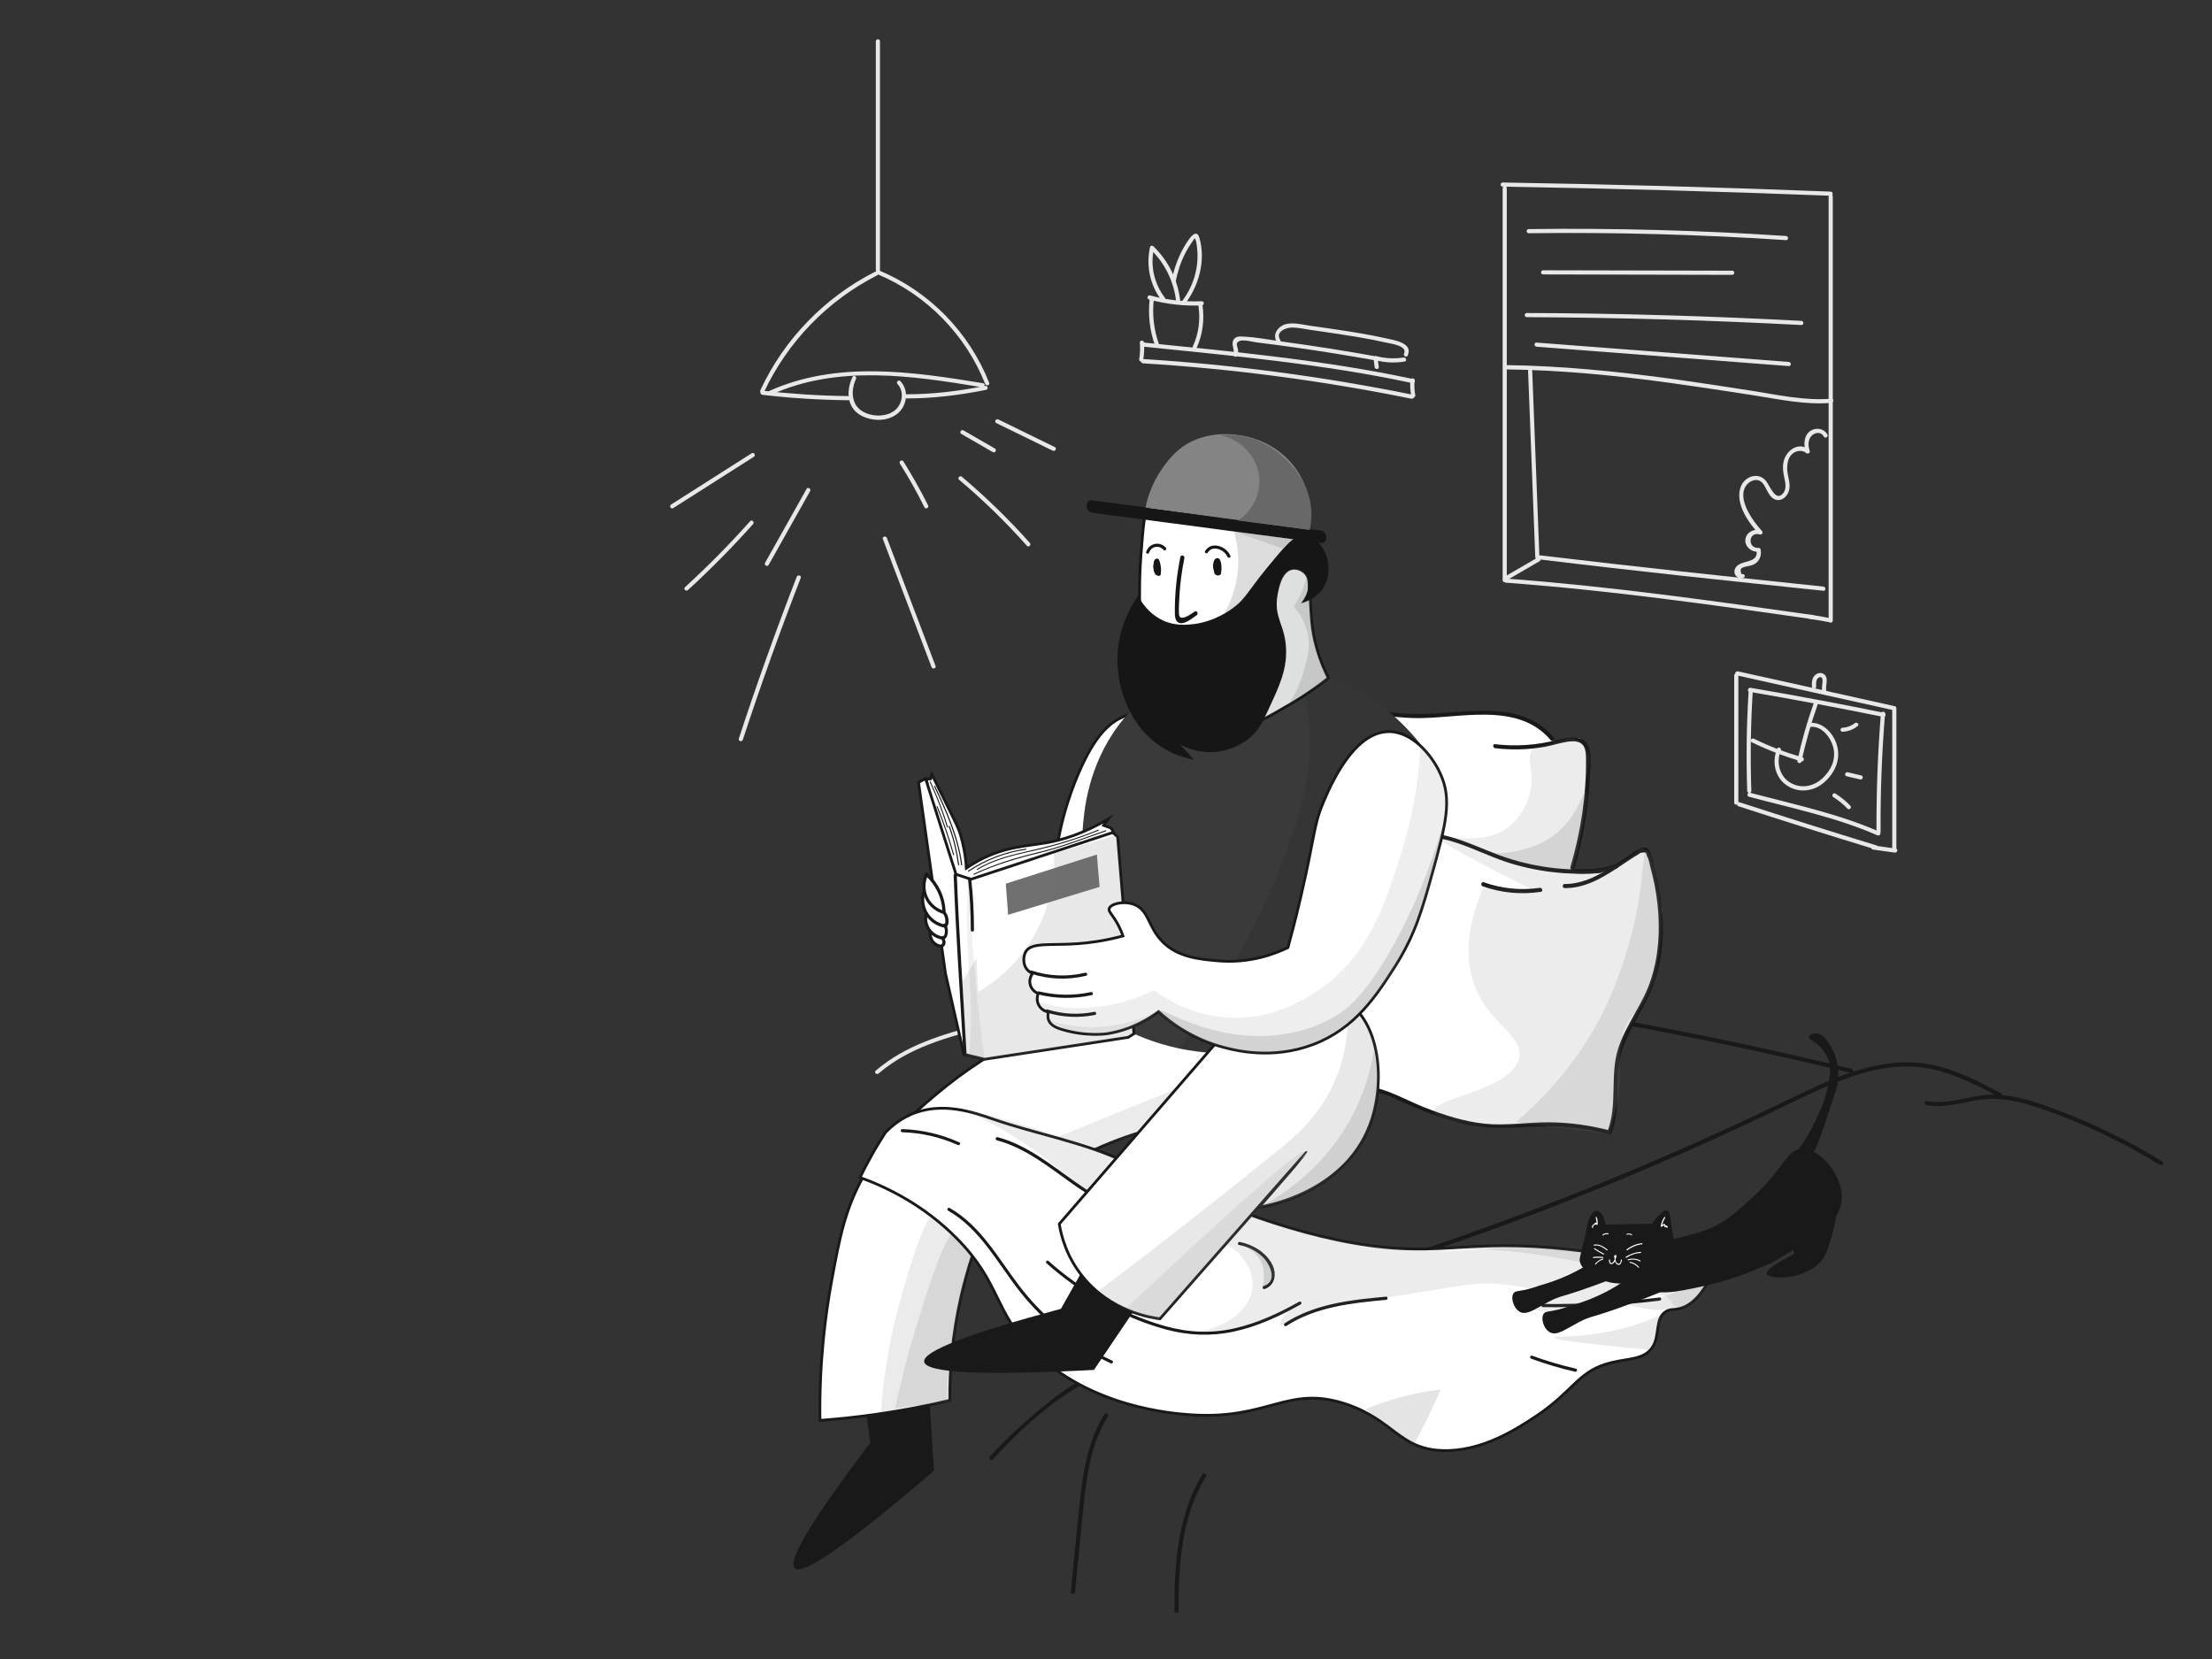 <svg xmlns="http://www.w3.org/2000/svg" viewBox="0 0 1600 1200"><rect x="0" y="0" width="1600" height="1200" fill="#333333" stroke="none"/><style>.st0{fill:#e8e8e8}.st1{fill:#191919}.st2{fill:#fff}.st3,.st4,.st5{opacity:.13;fill:#6c6d6d}.st4,.st5{opacity:.16}.st5{opacity:.18}.st6{fill:#fff;stroke:#191919;stroke-width:2;stroke-miterlimit:10}.st7,.st8{opacity:.14;fill:#6c6d6d}.st8{opacity:.15}.st10,.st14,.st9{opacity:.22;fill:#6c6d6d}.st10,.st14{opacity:.12}.st14{opacity:.19}.st19{fill:#161616}</style><g id="background"><path class="st0" d="M1086.9 136.1V419.7c0 1.9 3 1.9 3 0V199v-62.9c0-1.9-3-1.9-3 0z"/><path class="st0" d="M1086.9 135c79.1 1.3 158.2 3.5 237.3 6.6 1.9.1 1.9-2.9 0-3-79.1-3.1-158.2-5.3-237.3-6.6-1.9 0-1.9 3 0 3zM1089.4 421.5c74.1 5.4 147.7 15.8 221.2 26.3 1.9.3 2.7-2.6.8-2.9-73.8-10.5-147.7-20.9-222-26.4-1.9-.1-1.9 2.9 0 3z"/><path class="st0" d="M1322.7 142.2v306.7c0 1.9 3 1.9 3 0v-239-67.7c0-1.9-3-1.9-3 0z"/><path class="st0" d="M1308.8 447.6c4.9.7 9.8 1.6 14.6 2.5 1.9.4 2.7-2.5.8-2.9-4.9-1-9.7-1.8-14.6-2.5-1.9-.2-2.7 2.6-.8 2.9zM1089.8 267.2c40.2.5 80.2 4.5 120 10 19.5 2.7 39 5.7 58.4 8.7 18.6 2.9 37.5 7.1 56.4 5.5 1.9-.2 1.9-3.2 0-3-19.6 1.6-39.3-2.9-58.5-5.9-19.8-3.1-39.6-6.1-59.4-8.8-38.8-5.2-77.7-9.1-116.9-9.6-2 0-2 3 0 3.1z"/><path class="st0" d="M1105.3 268.3c1.7 44.9 3.5 89.8 5.2 134.7.1 1.9 3.1 1.9 3 0-1.7-44.9-3.5-89.8-5.2-134.7-.1-1.9-3.1-1.9-3 0z"/><path class="st0" d="M1114.1 404.7c68.2 8.3 136.5 15.5 204.8 22.6 1.9.2 1.9-2.8 0-3-68.3-7.2-136.6-14.4-204.8-22.6-1.9-.2-1.9 2.8 0 3z"/><path class="st0" d="M1091.3 418.9c7.5-4.3 14.9-8.6 22.4-13 1.7-1 .2-3.6-1.5-2.6-7.5 4.3-14.9 8.6-22.4 13-1.7 1-.2 3.6 1.5 2.6zM1111.4 250.8c60.8 4.7 121.7 9.3 182.5 14 1.9.1 1.9-2.9 0-3-60.8-4.7-121.7-9.3-182.5-14-1.9-.2-1.9 2.8 0 3zM1104.4 229.4c66.2.3 132.4 2.2 198.6 5.7 1.9.1 1.9-2.9 0-3-66.1-3.5-132.3-5.5-198.6-5.7-2 0-2 3 0 3zM1116.2 198.5l136.8.3c1.9 0 1.9-3 0-3l-136.8-.3c-2 0-2 3 0 3zM1105.8 168.7c62.1-.8 124.1.9 186.1 5 1.9.1 1.9-2.9 0-3-61.9-4.1-124-5.8-186.1-5-2 0-2 3 0 3zM1259.8 415.4c-1.3-2.9-.9-4.5 1.2-5 .8-.3 1.6-.6 2.4-.7 1-.2 2-.4 2.9-.6 1.8-.5 3.5-1.3 4.8-2.7 2.4-2.5 3-5.7 2.4-9-.1-.6-.8-1.2-1.4-1.1-8.3.7-7.6-12.3.9-9.7 1.5.5 2.4-1.5 1.5-2.5-6.6-7.1-19.3-24.4-10.6-33.9 2.3-2.5 6.4-4.1 9.5-2.1 1.9 1.2 3.1 3.5 4.1 5.5 1.4 2.5 2.6 5.3 5 6.9 5.4 3.6 10.9-1.4 11.8-6.8.8-5-1.6-10-1.6-15 0-3.5.7-7.4 3.3-10 2.7-2.7 7.3-3.6 10.5-1 1.1.9 3 .1 2.5-1.5-1-3.3-1.4-6.8.5-9.9 2.2-3.4 7.5-4.7 9.7-.5.9 1.7 3.5.2 2.6-1.5-2.3-4.3-7.9-5.3-12-2.8-5.2 3.2-5.3 10.2-3.7 15.4.8-.5 1.7-1 2.5-1.5-7.9-6.6-17.4.9-18.7 9.6-.4 2.6-.2 5.2.2 7.8.6 4.1 2.8 9.6.1 13.4-5.6 7.9-10.1-5-12.7-8.2-5.7-7.1-16-3.4-18.6 4.7-3.8 11.7 5.8 25.4 13.3 33.4.5-.8 1-1.7 1.5-2.5-4.7-1.5-10.4 1.2-11.2 6.4-.7 5.4 4.4 9.5 9.4 9.1-.5-.4-1-.7-1.4-1.1 2 10.7-13.1 6-15.7 13.9-1.3 4 2.6 7.6 6.4 5.9 1.9-.7.4-3.3-1.4-2.4zM1254.4 488.6v92c0 1.9 3 1.9 3 0v-92c0-1.9-3-1.9-3 0z"/><path class="st0" d="M1256.2 488.5c37.7 8.4 75.3 16.8 113 25.1 1.9.4 2.7-2.5.8-2.9-37.7-8.4-75.3-16.8-113-25.1-1.9-.4-2.7 2.5-.8 2.9zM1257.5 583.2c32.9 10.7 65.9 21.1 99 31.2 1.9.6 2.6-2.3.8-2.9-33.1-10.1-66.1-20.5-99-31.2-1.8-.6-2.6 2.3-.8 2.9z"/><path class="st0" d="M1368.7 512.3v102.5c0 1.9 3 1.9 3 0V512.3c0-2-3-2-3 0z"/><path class="st0" d="M1354.7 614.5c5.3.7 10.6 1.5 15.8 2.2 1.9.3 2.7-2.6.8-2.9-5.3-.7-10.6-1.5-15.8-2.2-1.9-.2-2.7 2.7-.8 2.9zM1264.8 500.4c-1.5 23.9-1.8 47.8-1 71.7.1 1.9 3.1 1.9 3 0-.8-23.9-.5-47.8 1-71.7.1-1.9-2.9-1.9-3 0z"/><path class="st0" d="M1265 576.3c31.1 8.3 63.4 14.9 92.9 27.9 1.8.8 3.3-1.8 1.5-2.6-29.8-13.1-62.3-19.9-93.7-28.2-1.7-.5-2.5 2.4-.7 2.9zM1265.4 500.4c32.3 5.5 64.5 11.6 96.6 18.1 1.9.4 2.7-2.5.8-2.9-32.1-6.6-64.3-12.6-96.6-18.1-1.9-.3-2.7 2.6-.8 2.9z"/><path class="st0" d="M1360.5 516.2c-2.3 28.4-3.3 56.9-3.2 85.4 0 1.9 3 1.9 3 0-.2-28.5.9-57 3.2-85.4.1-1.9-2.9-1.9-3 0zM1267.1 536.9c11.5 5.6 23.5 10.2 35.8 13.8 1.9.5 2.7-2.4.8-2.9-12.1-3.5-23.8-7.9-35.1-13.5-1.7-.8-3.2 1.8-1.5 2.6z"/><path class="st0" d="M1311.9 508.7c-4.8 13.5-8.7 27.3-11.8 41.4-.4 1.9 2.5 2.7 2.9.8 3.1-14 7-27.8 11.8-41.4.6-1.9-2.3-2.6-2.9-.8z"/><path class="st0" d="M1308.7 525.9c9-1.7 16.1 8.1 17.6 15.8 1.6 8.2-2.1 15.7-8.1 21.3-6.4 5.9-15.3 7.7-23.1 3.2-8-4.6-10.5-15.1-7-23.2.8-1.8-1.8-3.3-2.6-1.5-3.8 8.8-2 19.6 5.7 25.7 8.3 6.6 19.9 5.8 27.8-.9 8.3-7 12.9-17.3 9.5-27.9-2.7-8.6-10.9-17.1-20.6-15.3-1.9.3-1.1 3.2.8 2.8zM1326.1 576.6c3.8 2.4 7.2 5.1 10.2 8.3 1.3 1.4 3.5-.7 2.1-2.1-3.2-3.4-6.9-6.3-10.8-8.8-1.6-1-3.1 1.6-1.5 2.6zM1335.7 561.5c3.3.8 6.5 1.5 9.8 2.3 1.9.4 2.7-2.5.8-2.9-3.3-.8-6.5-1.5-9.8-2.3-1.9-.4-2.7 2.4-.8 2.9zM1332.8 529.3c4.1-.2 7.7-1.6 10.9-4.1 1.5-1.2-.6-3.3-2.1-2.1-2.5 2-5.6 3.1-8.8 3.3-2 0-2 3 0 2.9zM1313.7 496.7c-.1-2.2-.4-5.4 1.9-6.6 2.2-1.2 2.8 1 2.7 2.6-.1 2.9-1 5.7 0 8.5.7 1.8 3.6 1 2.9-.8-1.5-3.9 2.3-10.1-2.1-12.9-2.1-1.4-4.8-.6-6.5 1.1-2.1 2.2-2.1 5.3-2 8.1.1 1.9 3.1 1.9 3.1 0zM633.5 29.9v165.8c0 1.9 3 1.9 3 0V29.9c0-2-3-2-3 0z"/><path class="st0" d="M632.9 196.6c-36.3 18.4-65.7 48.7-82.9 85.6-.8 1.7 1.8 3.3 2.6 1.5 17-36.4 46-66.3 81.8-84.5 1.7-.8.2-3.4-1.5-2.6z"/><path class="st0" d="M634.8 198.4c35.3 14.7 63.8 43.8 77.8 79.3.7 1.8 3.6 1 2.9-.8-14.5-36.7-43.5-66.3-79.9-81.4-1.8-.7-2.6 2.2-.8 2.9z"/><path class="st0" d="M557.8 285.5c48.2-21.9 102.2-13.7 152.5-5.4 1.9.3 2.7-2.6.8-2.9-51.3-8.4-105.8-16.5-154.9 5.7-1.6.8-.1 3.4 1.6 2.6z"/><path class="st0" d="M616.6 272.7c-2.9 6.3-4.1 13.9-1 20.4 3.4 7.2 11.8 10.4 19.4 10.6 7.1.2 14.6-2.8 18.2-9.3 3.3-6.1 2.9-13.5-1.9-18.7-1.3-1.4-3.4.7-2.1 2.1 4.1 4.4 4 11.2.7 16.1-3.5 5.3-10.3 7.1-16.4 6.6-6.3-.5-12.9-3.4-15.4-9.5-2.3-5.5-1.3-11.7 1.1-17 .8-1.6-1.8-3.1-2.6-1.3zM487 367.5c19.4-12.4 38.9-24.8 58.3-37.1 1.6-1 .1-3.6-1.5-2.6-19.4 12.4-38.9 24.8-58.3 37.1-1.7 1.1-.2 3.7 1.5 2.6zM497.6 426.8c16.5-15.1 32.2-31 47.1-47.7 1.3-1.4-.8-3.6-2.1-2.1-14.9 16.7-30.6 32.6-47.1 47.7-1.4 1.3.7 3.4 2.1 2.1zM576.3 417.2c-15 38.6-29 77.7-41.9 117.1-.6 1.8 2.3 2.6 2.9.8 12.9-39.4 26.9-78.4 41.9-117.1.7-1.8-2.2-2.5-2.9-.8zM638.6 389.9c11.7 30.9 23.5 61.8 35.2 92.6.7 1.8 3.6 1 2.9-.8-11.7-30.9-23.5-61.8-35.2-92.6-.7-1.8-3.6-1-2.9.8zM693.7 347c17.5 14.7 33.9 30.7 49.1 47.8 1.3 1.4 3.4-.7 2.1-2.1-15.2-17.1-31.6-33-49.1-47.8-1.4-1.3-3.5.8-2.1 2.1zM720.6 306c13.6 6.7 27.3 13.3 40.9 20 1.7.8 3.3-1.7 1.5-2.6-13.6-6.7-27.3-13.3-40.9-20-1.7-.8-3.2 1.7-1.5 2.6zM635.5 776.5c22.1-19 50.6-26.6 78.3-33.6 14.1-3.6 28.1-7.2 41.9-12 15.9-5.5 31.4-12.2 46.8-18.9 1.8-.8.2-3.3-1.5-2.6-16.4 7.1-32.8 14.2-49.7 19.9-14.1 4.7-28.5 8.2-42.9 11.9-26.6 6.9-53.7 14.9-74.9 33.2-1.6 1.2.5 3.3 2 2.1zM826.8 262.8c65.2 4 130 12.6 194.1 25.6 1.9.4 2.7-2.5.8-2.9-64.3-13.1-129.4-21.7-194.8-25.8-2.1 0-2.1 3-.1 3.1z"/><path class="st0" d="M826.9 260.5c.7-4.2.9-8.5.6-12.7-.1-1.9-3.1-1.9-3 0 .3 4 .2 8-.5 12-.3 1.8 2.6 2.6 2.9.7z"/><path class="st0" d="M826.6 250.7c65.2 6.7 130.7 12.6 194.9 26.4 1.9.4 2.7-2.5.8-2.9-64.5-13.8-130.2-19.8-195.7-26.5-1.9-.2-1.9 2.8 0 3z"/><path class="st0" d="M1020.2 275.1c-.4 3.8-.1 7.6.6 11.4.4 1.9 3.3 1.1 2.9-.8-.7-3.5-.8-7-.5-10.6.2-1.9-2.8-1.9-3 0zM831.6 216.3c-1.3 11.6 0 23 4 34 .7 1.8 3.6 1 2.9-.8-3.9-10.7-5.2-21.8-3.9-33.2.2-2-2.8-1.9-3 0z"/><path class="st0" d="M831.1 216.6c12.5 3.4 25.3 4.9 38.2 4.3 1.9-.1 1.9-3.1 0-3-12.7.5-25.2-.9-37.4-4.2-1.9-.5-2.7 2.4-.8 2.9z"/><path class="st0" d="M866.8 220.8c1.6 10.2.3 20.4-4 29.8-.8 1.7 1.8 3.3 2.6 1.5 4.6-10.2 6-21 4.3-32.1-.3-1.9-3.2-1.1-2.9.8zM842.6 215.4c-7.8-10.3-10.7-23.2-7.9-35.8-.8.2-1.7.4-2.5.7 10.3 10 16.8 23.1 18.5 37.4.2 1.9 3.2 1.9 3 0-1.7-15.1-8.4-28.9-19.4-39.5-.8-.8-2.3-.5-2.5.7-2.9 13.4 0 27.2 8.2 38.1 1.1 1.4 3.7-.1 2.6-1.6z"/><path class="st0" d="M850.4 203.6c1.4-7.1 3.6-13.9 6.9-20.3 1.5-3 3.3-5.9 5.3-8.7 1.4-1.9 1.4-3.1 2.3-.9.6 1.5.8 4.3 1 5.8 1.5 13.8-2.6 27.8-11.2 38.7-1.2 1.5.9 3.6 2.1 2.1 10.3-13.1 15.5-31.7 10.8-48.1-2.2-7.7-7.4.5-9.5 3.7-5.2 8.2-8.7 17.4-10.6 26.9-.3 1.9 2.6 2.7 2.9.8zM895.2 257c.4-1.4.4-2.4.3-3.9-.1-1.2-1.2-3.7-.8-4.7 1.5-4.1 10.9-1.1 13.7-.8 9.9 1.2 19.7 2.5 29.5 3.9 19 2.7 37.9 5.8 56.7 9.1-.4-.5-.7-1-1.1-1.4.3 2.1.5 4.2.8 6.3.2 1.9 3.2 1.9 3 0-.3-2.1-.5-4.2-.8-6.3-.1-.6-.4-1.3-1.1-1.4-22.1-4-44.2-7.5-66.4-10.5-10.2-1.4-20.8-3.6-31.1-3.9-2.3-.1-4.6.3-5.8 2.6-1.6 3.2 1 6.8.2 10.1-.5 2 2.4 2.8 2.9.9z"/><path class="st0" d="M926 245.8c-3.8-5.8 4.2-8.9 8.6-8.9 4.2 0 8.4 1 12.6 1.6 7.6 1.1 15.3 2.2 22.9 3.4 7.5 1.1 15.1 2.4 22.6 3.8 3.4.7 6.8 1.4 10.3 2.2 3 .7 15.2 2.2 12.6 7.8-.8 1.7 1.8 3.3 2.6 1.5 4.2-9.1-9.5-11.1-15.3-12.4-12.1-2.7-24.3-4.7-36.6-6.5-6.1-.9-12.1-1.8-18.2-2.6-5.4-.8-11.3-2.4-16.8-1.5-6.1.9-11.6 7.3-7.7 13.2.9 1.5 3.5 0 2.4-1.6zM994.7 260.5c7 1.8 14.1 2.2 21.3 1 1.9-.3 1.1-3.2-.8-2.9-6.6 1-13.2.7-19.7-1-1.9-.4-2.7 2.5-.8 2.9zM551.5 285.6c20.7 2.4 41.5 3.7 62.4 3.9 1.9 0 1.9-3 0-3-20.9-.2-41.7-1.6-62.4-3.9-1.9-.2-1.9 2.8 0 3zM655.6 288.2c19.5 0 38.6-2.4 57.7-6.2 1.9-.4 1.1-3.3-.8-2.9-18.8 3.8-37.6 6.1-56.9 6.1-1.9 0-1.9 3 0 3zM583.4 353.7l-30 53.4c-.9 1.7 1.6 3.2 2.6 1.5l30-53.4c.9-1.7-1.7-3.2-2.6-1.5zM650.9 335.3c6.5 10.3 12.4 20.8 17.8 31.7.9 1.7 3.5.2 2.6-1.5-5.4-10.8-11.4-21.4-17.8-31.7-1-1.7-3.6-.2-2.6 1.5zM695.4 313.9c7.6 4.4 15.1 8.7 22.7 13.1 1.7 1 3.2-1.6 1.5-2.6-7.6-4.4-15.1-8.7-22.7-13.1-1.7-1-3.2 1.6-1.5 2.6z"/></g><g id="bed"><path class="st1" d="M894.8 947.9c74.1-20.1 147.1-43.9 218.8-71.3 35.4-13.5 70.4-27.9 105-43.2 17.6-7.7 35-15.7 52.4-23.9 17.1-8 33.9-16.7 51.2-24.1 19.8-8.5 41-15.2 62.8-13.8 21.9 1.4 41.7 11.7 60.8 21.7 1.7.9 3.2-1.7 1.5-2.6-16-8.4-32.4-17-50.3-20.6-17.4-3.4-35.1-1.3-52 3.7-18 5.3-34.9 13.6-51.7 21.7-17.5 8.5-35.2 16.8-52.9 24.8-71.8 32.6-145.2 61.4-219.9 86.4-41.8 14-83.9 26.7-126.4 38.2-2 .6-1.2 3.5.7 3z"/><path class="st1" d="M1393.2 799.3c14.1 2.8 27.4-2.6 41.3-4.1 15.9-1.7 31.4 2.9 46.2 8.2 28.6 10.2 56 23.4 81.8 39.3 1.7 1 3.2-1.6 1.5-2.6-25.5-15.7-52.6-28.8-80.8-39-13.8-5-28.3-9.6-43.2-9.3-15.5.4-30.5 7.6-46 4.6-1.9-.4-2.7 2.5-.8 2.9zM798.8 1023.1c-10.9 17.4-14.8 37.7-17.1 57.8-2.7 23.5-4.8 47.1-7.1 70.6-.2 1.9 2.8 1.9 3 0 2.2-22.4 4.3-44.8 6.7-67.2 2.3-20.7 5.8-41.7 17.1-59.7 1-1.6-1.5-3.1-2.6-1.5zM869.6 1066.5c-17.8 29.7-20.2 64.9-20.1 98.7 0 1.9 3 1.9 3 0-.1-33.3 2.1-68 19.7-97.2 1-1.7-1.6-3.2-2.6-1.5zM718.1 1055.7c17.4-19.1 37.5-37.9 59.6-51.4 23-14 49.6-16.5 75.8-18.4 1.9-.1 1.9-3.1 0-3-26.1 2-52.8 4.4-75.8 17.9-11.2 6.6-21.2 14.9-31 23.2-10.8 9.2-21.1 19-30.7 29.5-1.3 1.5.8 3.6 2.1 2.2zM1173.3 740.9c55.4 10.1 110.5 21.8 165.2 35.1 1.9.5 2.7-2.4.8-2.9-54.7-13.3-109.8-25-165.2-35.1-1.9-.3-2.7 2.6-.8 2.9z"/></g><g id="pillows"><path class="st2" d="M912.6 533.9c1.6 6.7 3.8 17.7 3.8 31.4 0 38.8-17.4 74.3-22.7 85-3.4 6.8-10.2 19.8-14.6 39-1.5 6.3-2.3 11.6-2.7 15.2 4 .4 10.1 1.1 17.3 2.2 16.2 2.4 23 4.5 32.5 6 8.2 1.2 19.9 2.1 34.7.5-.4 3.7-1.1 9.2-2.2 15.7-2.6 16.2-3.9 24.2-7 30.3-4.8 9.4-10.1 12.1-8.7 16.2 1 3 4.8 4.4 14.1 6.5 15.3 3.5 23.5 3.9 31.4 5.4 8.8 1.7 9.1 3.1 28.2 10.3 16.5 6.2 26 9.8 37.9 12.5 3.8.9 23.7 5.3 49.8 4.3 14.6-.5 19.9-2.3 33.6-1.1 11.5 1 20.8 3.5 27.1 5.4.9-5.6 2.2-14 3.2-24.4 2.2-22.2.5-25.9 3.8-36.8 2.5-8.5 3.8-7.1 13.5-27.6 6.3-13.4 9.5-20.1 11.9-28.2 1.4-4.9 5.5-19.5 4.9-39-.6-20-5.2-16.2-7-37.9-.2-2.8-.6-8.9-4-10.2-2.5-1-5.5 1.1-9 3.4-9.6 6.3-17.6 10.4-19.4 11.3-5 2.4-13.1 4.2-26.2.3 1.4-4.5 3.2-10.7 5.1-18.3 3.3-13.5 4.7-23.1 6.2-33.8 0 0 3.4-23.8-1.1-37.7-.9-2.7-2.2-4.8-4.2-5.6-2-.8-3.9 0-5.9.6-2.9.9-7 1.7-12.7 1.7-.8-1.4-2.1-3.5-3.9-5.6-2.3-2.7-6.9-7.2-15.8-10.7-11-4.4-23.3-5.1-35.2-5.1-20.2 0-21.7 2.2-41.3 2.3-10.3 0-19 .1-30.7-1.7-20.4-3-21.9-7.4-33.2-6.2-7.9.8-15.2 4.6-29.8 12.1-9.2 4.7-16.5 9.1-21.7 12.3z"/><path class="st1" d="M1021.9 605.8c23.7-3.4 45.2 10.1 66.8 17.4 22.1 7.4 45.6 10.1 68.9 8.2 1.9-.2 1.9-3.2 0-3-24.9 2-49.9-1.3-73.3-9.9-20.5-7.6-40.7-18.8-63.2-15.5-1.9.2-1.1 3 .8 2.8z"/><path class="st1" d="M1030.1 608.9c-8.1-3.4-16.5-16.3-26.2-9.5-4.4 3-6.2 8.6-7.7 13.4-2.4 7.6-4.2 15.4-6.2 23.2-4 16.2-10.2 31-17.3 46.1-6.5 13.6-11.9 27.1-14.7 42-2.6 13.9-3.9 28.6-11.1 41.1-2 3.6-7.8 8.9-3.4 12.9 4.2 3.9 12.5 6 17.8 7.4 7 1.9 14.1 2.3 21.4 2.6 8.9.3 16.5 2.5 24.5 6 14.5 6.2 28.9 12.7 44.1 17 18 5.1 35.2 5.2 53.8 4 19.9-1.3 39.4.2 58.7 5.3.8.2 1.5-.3 1.8-1 7.3-18.5 1.9-38.7 7.1-57.6 5.2-18.9 18.6-34.2 24.5-52.9 5.8-18 6.8-37.4 4.6-56.1-1-9-2.8-17.9-5.2-26.6-1.2-4.5-2.3-15.4-9.4-12.8-4.3 1.6-8.5 5-12.3 7.6-4.2 2.8-8.4 5.7-12.8 8.3-9.3 5.7-19.2 10.2-30.3 10.1-1.9 0-1.9 3 0 3 16.1.1 29.6-8.9 42.5-17.5 3.3-2.2 6.6-4.5 10.1-6.5.4-.3 2-1.5 2.7-1.6 4.9-.8 3.3.9 4.4 2.8 1.2 2 1.6 5.2 2.2 7.4 2.5 9 4.3 18.2 5.3 27.6 1.9 18.2.8 36.9-5 54.4-5.7 17.3-17.6 31.6-23.3 48.8-6.6 19.8-.3 41.4-8.1 60.9.6-.3 1.2-.7 1.8-1-14.4-3.8-29.1-5.8-44-5.9-15.5-.1-31 2.6-46.5 1-15.1-1.6-29.7-6.3-43.8-11.9-12.9-5.1-26.1-13.1-40-15-7.1-1-14.4-.4-21.5-1.6-6.5-1.1-15.7-2.8-20.9-6.8-2.3-1.8-2.7-3.1-1.5-5.8.6-1.4 1.9-2.7 2.6-4 1.4-2.4 2.6-4.8 3.6-7.4 2.4-5.9 3.9-12.1 5.2-18.4 2.6-13.1 4.2-26.2 8.9-38.8 5-13.4 12.1-26 17.6-39.2 6.4-15.3 9.1-31.6 13.9-47.5 2.1-6.9 5.7-19.2 15.4-14.8 5.5 2.5 9.3 7.7 14.9 10.1 2.1.5 3.6-2.1 1.8-2.8z"/><path class="st1" d="M1072.5 641.1c13.6 4.8 27.7 6.1 42 4 1.9-.3 1.1-3.2-.8-2.9-13.7 2-27.3.6-40.4-4-1.9-.7-2.6 2.2-.8 2.9zM1139.9 631.8c10.1.6 20-.6 29.6-3.7 1.8-.6 1-3.5-.8-2.9-9.4 3-18.9 4.2-28.8 3.5-2 0-1.9 3 0 3.1zM915.8 534.6c8.4-5.1 16.7-10.2 25.1-15.2 8-4.8 15.8-8.5 25.4-8.2 10 .4 19.8 3.7 29.6 5.5 8.7 1.5 17.6 2.4 26.4 2.7 32.2.9 75.2-12.8 99.5 16.1 1.2 1.5 3.4-.7 2.1-2.1-24.6-29.2-67.1-16.4-99.7-16.9-10.5-.2-21-1.3-31.4-3.3-9.4-1.9-18.8-5-28.4-4.9-8.7.1-16.2 3.4-23.6 7.7-8.9 5.2-17.7 10.7-26.5 16.1-1.7.9-.2 3.5 1.5 2.5z"/><path class="st1" d="M1081.5 541.2c12 1.4 24 1.1 35.9-1 5.5-1 10.9-2.9 16.4-3.7 3-.4 6.6-.7 9.3.9 3.7 2.1 4 6.8 4.1 10.6.4 26.7-3.8 53.7-11.3 79.3-.5 1.9 2.4 2.7 2.9.8 4.2-14.3 7.3-28.9 9.2-43.6 1-7.6 1.6-15.3 2-23 .3-6.4 1.4-14.1-.5-20.3-3.1-10.4-15.2-8-23.1-6-14.8 3.8-29.8 4.9-44.9 3.1-1.9-.4-1.9 2.6 0 2.9zM911 533.2c.3 16.7 6 32.8 4.9 49.7-1 14.9-6 29.1-11.8 42.7-11 25.8-25.6 50.5-29 78.8-.1.8.8 1.5 1.5 1.5 7.6-.2 14.7 1.8 22 3.6 6.9 1.7 13.8 3.1 20.9 4.1 14 1.9 28.2 2.2 42.3 1 1.9-.2 1.9-3.2 0-3-14.8 1.3-29.8.9-44.5-1.3-13.5-2.1-26.8-7.6-40.6-7.3l1.5 1.5c3.6-29.4 19.6-54.9 30.6-81.9 5.2-12.7 9.3-25.9 10.3-39.6 1.1-16.8-4.6-32.9-4.9-49.7-.2-2.1-3.2-2.1-3.2-.1z"/><path class="st3" d="M1049.6 605.5c5.4.7 24.9 3.4 38.9-5.5 11.2-7.1 19.4-22.1 19.4-35.9 0-9.4-3.9-17.9 1-22.4 1.3-1.2 2.1-1 8-2.5 14.4-3.6 16.3-6.4 21.4-5 6 1.6 9.1 6.8 9.5 7.5 3.3 5.7 1.8 12 1 15.9-5.6 27-.3 27.8-8.5 58.3-1.6 5.8-3 10.5-4 13.5 4.2.5 9.8.8 16.4 0 5.7-.7 13.7-1.7 21.9-6.5s10.7-10 14.4-9c3.3.9 4.6 5.7 5.5 9 6.2 23.8 6 35.4 6 35.4-.5 26.4-.7 39.7-2.5 46.3-7.8 29-22.2 25.8-25.9 50.3-2.3 15.3 2.2 23.7-3 45.8-1.8 7.5-3.9 13.5-5.5 17.4-7-2-18.1-4.6-31.9-5.5-20.3-1.3-28.1 2.3-47.8 2-17.2-.2-46-3.4-46.8-10.5-1.3-10.2 57.9-15.4 61.8-39.4 2.6-15.9-21.2-23.8-31.9-50.8-10.4-26.1-2-54 6.5-73.2 12.1 1.2 24.2 2.3 36.4 3.5-60.4-30-72-38.1-71.2-39.9.3-.7 4 .2 10.9 1.2z"/><path class="st4" d="M1191.1 615.5c-3.2.2-1.8 18-8 47.8-.8 3.8-7.2 34.2-21.4 64.3-9 19.1-27.7 51.9-65.3 84.2 22.6 2.8 45.2 5.6 67.8 8.5 1.4-4.7 3.5-12.1 5-21.4 3.6-21.7.3-28.2 4-42.8 3.5-13.8 7.7-13.3 15.9-31.9 1.1-2.5 9.2-21 12-42.3 4.4-34.1-5.6-66.7-10-66.4z"/><path class="st5" d="M1147.3 572.6c-2-.6-5.6 14.8-17.9 26.9-13.7 13.5-32.7 17.3-48.8 17.9 9.5 3.9 21.8 7.9 36.4 10 7.6 1.1 14.6 1.5 20.9 1.5 10.1-44.2 11.1-55.8 9.4-56.3z"/></g><g id="guy_and_a_cat"><g id="leg_right_1_"><path class="st1" d="M621.3 986.6c2.8 19 5.6 37.9 8.3 56.9-42 55.3-60.3 85.6-54.8 90.8 5.9 5.6 39.5-17.9 100.8-70.5-2.1-32.7-4.2-65.3-6.3-98-16 6.9-32 13.9-48 20.8z"/><path class="st6" d="M787 730.5c-22.1 7.2-66.1 24.1-109.9 61.1-18.5 15.6-37.3 31.7-52.7 59.5-13.2 23.8-17.1 44-22.9 75.6-4.4 24-9 58.4-8.4 100.7 13.2-1 27.2-2.4 42-4.6 18.7-2.7 36-6.1 51.9-9.9-.2-20.9 1.6-47 8.4-76.3 4.5-19.3 10.2-36.1 16-50.4 41.5-38.4 80-56.4 108.4-65.6 34.3-11.2 62.7-12.5 84.7-38.2 13.1-15.2 27.3-43 17.6-58.8-19.2-31-120.4 2.1-135.1 6.9z"/><path class="st7" d="M910.1 715c-6.1 1.2-4.4 17.1-9.7 31.4-9.6 25.6-38.2 36.9-61.2 46-135.3 53.8-150.2 64.4-161.9 80.7-11.1 15.5-15.9 32-25.4 65-9.7 33.5-13.2 62.6-14.6 83.4l49.8-8.1c-.1-11 .4-22.8 1.6-35.2 3.7-37.1 12.9-68.5 22.7-93.1 6.3-5.2 15.1-12.2 26-20 22.2-15.9 38.2-27.4 60.1-36.3 17.1-7 18.5-4.5 61.2-18.9 11.8-4 18.2-6.4 26-11.4 18-11.5 26.9-26.3 30.9-33 6.7-11.4 11.6-19.7 9.7-30.3-1.8-10.8-9.9-21.3-15.2-20.2z"/><path class="st4" d="M765.6 842.8c-36.5 6.7-56 23.2-65 32.5-17 17.6-24 39.6-37.4 82.8-7.7 24.9-12.6 45.9-15.7 60.6 12.5-1.6 24.9-3.2 37.4-4.9.4-21.1 2.6-38.9 4.9-52.5 1.4-8.6 3.8-22.4 9.2-40.1 4.4-14.4 9.3-26.5 13.5-35.7 17.7-14.2 35.4-28.5 53.1-42.7z"/></g><g id="blanket"><path class="st6" d="M640.4 819.2c3.9-4 9.9-9.3 18.3-13 22.4-9.8 45.5-1.6 59.4 3.2 31.1 10.8 64.1 16.4 93.9 30.2 45.1 20.9 104.3 48.4 166.2 59.4 69.4 12.3 84.2-6.4 178.1 7.6 34.6 5.1 62.6 12.1 80.9 17.3-8 16.1-16.3 21.2-22.7 22.7-4.3 1-6.5.1-9.7 2.2-8 5.2-3.8 17-9.7 25.9-5.8 8.7-17 7.9-29.1 10.8-24.6 5.8-27 20.3-55 38.9-13.6 9-39.2 25.9-68 24.8-30.9-1.2-34.8-21.9-69.1-33.5-42.8-14.4-55.8 11.7-113.3 7.6-12.1-.9-71.7-5.1-113.3-46.4-28.4-28.1-23.2-48.6-55-80.9-24.3-24.7-51.5-37.5-70.2-44.3 2.3-4.8 4.9-9.7 7.7-14.8 3.5-6.4 7.1-12.2 10.6-17.7z"/><path class="st1" d="M652.7 819c13.9.4 27.4 3.5 40.1 9.2 1.3.6 2.5-1.3 1.1-1.9-13.1-5.9-26.9-9.1-41.2-9.6-1.5 0-1.5 2.3 0 2.3zM685.8 875.7c23.6 13.5 36.1 38.7 52.5 59.3 17.4 21.8 39.8 39.3 65.1 51.1 1.3.6 2.4-1.3 1.1-1.9-26.4-12.4-49.6-30.9-67.3-54.2-15.2-20-27.7-43.3-50.2-56.2-1.3-.8-2.5 1.2-1.2 1.9zM1116.1 945.5c28.2.3 56.4-1.3 84.4-4.7 1.4-.2 1.4-2.4 0-2.3-28 3.4-56.2 5-84.4 4.7-1.5.1-1.5 2.3 0 2.3zM1107.6 982.8c10.4 3.8 21 7 31.7 9.4 1.4.3 2-1.8.6-2.2-10.8-2.5-21.4-5.6-31.7-9.4-1.4-.5-2 1.7-.6 2.2zM756.9 913.7c24.7 21.9 54.6 39.3 86.6 48 16.1 4.3 32.5 5 48.8 1.5 17.2-3.7 33.2-11.1 48.5-19.7 1.3-.7.1-2.7-1.1-1.9-14.6 8.2-29.9 15.3-46.2 19.1-17.1 4-34.2 3.2-51.1-1.6-31-8.8-59.8-25.6-83.9-46.9-1.1-1.1-2.7.5-1.6 1.5zM896.2 900.5c6.6 1.3 12.6 4.2 17.4 9 5.2 5.2 10.7 17.3.5 20.7-1.4.5-.8 2.6.6 2.2 7.8-2.6 8.9-11.4 5.4-18-4.6-8.7-14-14.2-23.3-16-1.4-.3-2 1.9-.6 2.1zM930.4 959.1c21.5-13.9 47.3-16.6 72.2-18.9 1.4-.1 1.4-2.4 0-2.3-25.3 2.3-51.5 5.1-73.3 19.2-1.2.8-.1 2.8 1.1 2zM721 824.8c22.1 5.9 39.5 21 57.9 33.7 19.1 13.2 40 23.6 62 30.9 1.4.5 2-1.7.6-2.2-23-7.6-44.5-18.6-64.2-32.6-17.6-12.4-34.6-26.4-55.8-32.1-1.3-.2-1.9 1.9-.5 2.3z"/><path class="st3" d="M696.7 802.3c28.3 13.2 48.6 27.1 61.9 37.4 14.2 11 18.8 16.7 34.2 26.3 8.3 5.2 25.5 15.9 49.9 23.5 30 9.4 43 5.3 54.5 18.5 1.5 1.7 10.1 11.5 8.8 23.5-1.6 15-17.7 28.5-40.6 31.9 6.5.1 13.8-.3 21.7-1.4 18.7-2.6 33.8-8.4 44.8-13.8-3.5 4.1-7.1 8.8-6 10.2 1.5 1.9 11.2-3.6 18-6.9 12.5-6.1 20.8-6.9 50.3-11.5 65.1-10.1 71.4-13 91.9-11.1 15.8 1.5 34.2 5.4 34.2 8.8-.1 3.5-20.4 4.8-20.3 6.5.2 2.1 36.2 11.9 72-.9 8.1-2.9 28.4-11.3 35.5-3.7 2 2.1 3 5.6 6.5 6.5 4.2 1.1 8.6-2.6 11.5-5.1 3.1-2.6 8.1-7.7 11.5-16.6-1.9-.6-4.6-1.4-7.8-2.3-6.8-1.9-27-7.5-56.3-12.5-9.1-1.5-26.1-4.4-46.2-6-42.1-3.4-53.2 1.9-91.4.9-9.8-.3-39.3-1.4-75.3-9.2-32.1-7-55.2-16.2-93.7-31.9-33.5-13.6-37.3-17-62.3-27.2-24.5-10.1-60.5-23.2-107.3-33.9z"/><path class="st5" d="M987.6 1019.3c10.5-4.4 23-8.6 37.4-11.5 6-1.2 11.7-2.1 17.1-2.8-1.6 3.8-3.3 7.6-5.1 11.5-4.6 10.1-9.4 19.4-14.3 28.2-11.7-8.4-23.4-16.9-35.1-25.4z"/><path class="st8" d="M1168.5 962.1c-25.4 5.8-44.2 4.1-44.3 5.5-.1 1.2 12.6 3.5 68.8 8.8 1.7-3.9 3.5-8.2 5.1-12.9 1.5-4.4 2.7-8.6 3.7-12.5-7.8 3.5-19.1 7.9-33.3 11.1z"/><path class="st9" d="M897.1 899.8c-.4.8 9.4 3 14.3 11.5 3.6 6.3 3.3 13.6 1.8 19.9 1-.4 6.8-2.8 8.3-8.3 1.5-5.7-2.7-10.6-5.1-13.4-7.4-8.8-18.9-10.6-19.3-9.7z"/><path class="st8" d="M1037.4 903.5c34.6-3.4 78.7-4.2 128.8 4.2 25.6 4.3 48.7 10.2 68.8 16.6-.8 2.8-2.6 7.5-6.5 12 0 0-4 4.6-10.2 7.8-15.3 7.9-39.2 0-40.6-.5 6.6-.9 13.9-2.4 21.7-4.6 4.5-1.3 8.6-2.7 12.5-4.2-13.2-5.5-27.7-10.7-43.4-15.2-49.9-14.5-95.3-17.3-131.1-16.1z"/></g><g id="cat"><path class="st1" d="M1095 935.2c1.1-1.3 2.7-1.2 6.9-2 5-1 8.9-2.3 11.6-3.3 15.1-4.2 26.1-9.8 33.6-14.3 16-9.7 23.2-18.9 32.8-16.8 6.1 1.4 11.7 7.1 11.2 11.9-.4 4.1-5 6.8-28 15.5-35.7 13.5-32.4 9.9-43.1 15.5-9.8 5.2-15.3 9.6-20.3 7.4-4.9-2.4-7.4-10.8-4.7-13.9z" id="cat__paw_right"/><path class="st1" d="M1283.5 854.7c-14.7 11.6-14.4 30.5-14.4 32.1.2 6.2 1.8 11.1 3 14-17.7 9-20.6 12.7-20.1 14.4 1.4 4.4 27.7 5.1 39.8-9.7 2.8-3.4 3.9-6.8 6-13.4 4.2-13.1 9.9-39.5 1.7-43.8-4.7-2.4-12.4 3.6-16 6.4z" id="leg_left_1_"/><path class="st1" d="M1177.6 907.7c2.2-4.5 7.6-5.5 17.6-7.8 11-2.5 29.6-6.8 40-10.7 12-4.6 19.1-11 31.3-22 24.4-22 25.5-35.6 36.5-36.1 13.7-.6 30.8 19.5 29.1 37.4-1.3 14-13.6 21.9-36.5 36.5-5.3 3.4-28.2 17.6-63.5 25.3-21 4.6-35.9 7.7-46.3-1-6.5-5.4-11.2-15.4-8.2-21.6z" id="Layer_18"/><path class="st1" d="M1309.4 860.8c-14.7 11.6-14.4 30.5-14.4 32.1.2 6.2 1.8 11.1 3 14-17.7 9-20.6 12.7-20.1 14.4 1.4 4.4 27.7 5.1 39.8-9.7 2.8-3.4 3.9-6.8 6-13.4 4.2-13.1 9.9-39.5 1.7-43.8-4.8-2.5-12.5 3.6-16 6.4z" id="leg_right"/><path class="st1" d="M1292.3 840.8c1.8-1.7 4.2-4.1 6.8-7.2 1.6-1.9 7.6-9.1 14.1-23 3.7-7.8 6.6-14 8.6-23.2 1.9-8.9 3.5-16.8-.4-23.6-3.2-5.6-6.9-8.6-6.9-8.6-3.3-2.6-6.1-3.6-6-5.2.2-1.4 2.7-2.6 5-2.6 7-.1 12.2 12.2 13.1 14.2 4.6 10.9 2.9 21.3 2.1 24.9-.5 2.1-.5 1.5-4.3 12.9-3.7 11.2-3.6 11.4-5.2 15.9-5.4 15.2-8.4 23.6-15.4 26.2-2 .8-5.8 1.5-11.5-.7z" id="cat_paw_right"/><g id="head_1_"><path class="st1" d="M1156.2 924.7c-3.5-1.7-13.1-6.3-13.6-13.3-.1-1.2 1-5.5 3.1-14 .9-3.6 1-3.8 1.4-5.6 1.3-5.9.9-7.1 2.1-9.8.5-1.1 2.7-6.2 5.6-6.3 2.6-.1 5.5 4 6.6 10.1 5-.1 11.4-.2 16.4-.3 5.4-.1 11.8-.2 17.1-.3 1-1.6 2.7-3.9 5.2-6.3 2.4-2.3 4.1-3.9 5.6-3.5 2 .5 2.4 4.6 3.1 9.8 2.5 18.1 4.7 19.6 2.8 24.5-2 5-6 7.6-10.5 10.5-.9.7-23.6 14.8-44.9 4.5z"/><path class="st2" d="M1153.1 901c3.5-.7 6.5 1.4 9.2 3.4.4.3.8-.4.4-.6-2.9-2.2-6-4.2-9.8-3.5-.4 0-.2.8.2.7zM1177 904.4c3.2-2.4 6.8-3.9 10.7-4.4.5-.1.5-.8 0-.8-4.1.5-7.8 2-11.1 4.5-.3.3 0 1 .4.7zM1159.6 893.6c1-.8 2.2-1.1 3.5-.8.5.1.7-.6.2-.7-1.5-.4-3 0-4.2 1-.4.3.1.8.5.5zM1176.8 893.1c1.1-.4 2.2-.3 3.2.4.4.3.8-.4.4-.6-1.1-.7-2.5-.9-3.7-.4-.6.1-.4.8.1.6zM1168.7 908.7c.1-.1.2-.2.3-.4-.2-.1-.3-.2-.5-.3.1.5 0 1-.3 1.4.1-.1.3-.1.4-.2-.3-.4-.3-.8-.1-1.1-.2.1-.4.1-.6.2 0 .4 0 .8.1 1.2l.6.3c0-.3 0-.7.1-1.1h-.8c.2 1.1.1 2.3-.5 3.3-.2.4-.7 1.1-1.2 1.4-1.6.8-1.6-1.3-1.6-2 0-.5-.8-.5-.8 0 0 .9.1 1.9.8 2.6.7.6 1.5.5 2.2-.1 1.6-1.2 2.1-3.4 1.7-5.3-.1-.4-.7-.3-.7.1v1.2c0 .3.4.5.6.3.6-.7.6-1.6-.1-2.2-.2-.2-.5-.1-.6.2-.3.8-.4 1.7.6 2 .2.1.3 0 .4-.2.5-.6.6-1.3.4-2-.1-.2-.3-.3-.5-.3-.6.2-.8.5-.9 1.1.2.4 1 .4 1-.1z"/><path class="st2" d="M1168.4 909c-.8 1.8-.5 4.7 1.5 5.7 2.2 1.1 3.1-1.7 3.3-3.3 0-.5-.7-.5-.8 0-.1.7-.1 1.4-.5 2-.7 1.1-1.9.8-2.6-.1-.9-1.2-.9-2.7-.3-4.1.3-.4-.4-.6-.6-.2zM1160.1 906.8c-2.3-1.2-4.5-2.5-6.6-3.9-.4-.3-.8.4-.4.6 2.1 1.4 4.3 2.7 6.6 3.9.5.3.9-.4.4-.6zM1159.3 909.2c-2.2-.3-4.4-.3-6.7 0-.5.1-.5.8 0 .8 2.2-.3 4.4-.3 6.7 0 .5 0 .5-.8 0-.8zM1159.2 910.4c-2.1.7-4 2-5.4 3.7-.3.4.2.9.5.5 1.3-1.7 3.1-2.9 5.1-3.5.5-.2.3-.9-.2-.7zM1176.4 909.8c3.1-2.1 6.6-3.3 10.3-3.5.5 0 .5-.8 0-.8-3.9.3-7.5 1.5-10.7 3.6-.4.3 0 1 .4.7zM1177.8 911.6c2.9-.9 5.8-.6 8.4.8.4.2.8-.4.4-.6-2.8-1.5-5.9-1.8-9-.9-.5.1-.3.8.2.7zM1179 913.4c2.4.5 4.4 1.7 6 3.5.3.4.8-.2.5-.5-1.7-1.9-3.8-3.2-6.3-3.7-.5-.2-.7.6-.2.7zM1203.8 880.4c-1.3 2-2.2 4.2-2.6 6.5 0 .3.2.5.5.5.4-.1.4-.2.8-.4-.2.1 2-1.5 1.3 0-.2.3.2.7.5.5.4 0 .8.1 1.2.1-.3.4.2.9.5.5s.4-.9 0-1.3c-.6-.6-1.4-.3-2.1.1l.5.5c.3-.6.6-1.4-.2-1.9-1.1-.7-1.9.9-2.7 1.2l.5.5c.4-2.3 1.3-4.4 2.5-6.3.2-.5-.4-.9-.7-.5zM1154.2 880.8c.5 1.7.7 3.4.6 5.1h.8c0-1.2-1.4-2.1-2.3-1-.2.2-.2.5-.4.6-.2.2-.5.3-.8.5-.6.6-.7 1.3-.5 2 .1.5.8.3.7-.2-.1-.9.2-1.5 1.1-1.7.2 0 .3-.2.3-.4h1.1c0 .5.7.5.8 0 .2-1.8 0-3.6-.6-5.3-.2-.3-.9-.1-.8.4z"/></g><path class="st1" d="M1116.8 950c1.1-1.3 2.7-1.2 6.9-2 5-1 8.9-2.3 11.6-3.3 15.1-4.2 26.1-9.8 33.6-14.3 16-9.7 23.2-18.9 32.8-16.8 6.1 1.4 11.7 7.1 11.2 11.9-.4 4.1-5 6.8-28 15.5-35.7 13.5-32.4 9.9-43.1 15.5-9.8 5.2-15.3 9.6-20.3 7.4-5-2.3-7.4-10.7-4.7-13.9z" id="cat_paw_left"/></g><g id="arm_right"><path class="st6" d="M834.4 515.8c-7.4-3.9-17 .4-22.3 2.8-9.4 4.2-20 12.8-32.1 41.1-6.8 15.8-15.4 41-18.1 74.6-10.6 4.6-25.6 9.6-43.9 10.5-19.8.9-30.1-3.6-35.6 2.8-6.9 8-1 27.2 9.8 38.4 12.1 12.6 28.7 13.4 39.8 13.9 8.1.4 37.6.8 64.2-19.5 25.7-19.7 32.6-46.5 40.5-76.7 2-8.6 19.1-76.7-2.3-87.9z"/><path class="st10" d="M826.2 514.7c-8.7 3.1-3.8 28.1-6 56.3-.5 6-4 47.9-21.7 73.1-28.5 40.5-94.5 38.2-109.9 37.4 1.8 3.1 5 7.6 10.3 11.4 6 4.2 12.5 5.8 21.1 6.5 9 .7 23.3 1.9 42.2-3.8 9.8-3 34.7-10.5 51.4-33.6 4.6-6.3 7.2-12.5 12.5-24.9 2.8-6.6 9.5-23.3 14.6-47.6 0 0 3.4-16.3 3.2-56.3 0-4.5-1-8.4-3.8-11.9-3.2-4.4-9.8-8.1-13.9-6.6z"/><path d="M837.6 587.8c-1.1-.3-4.1 15.8-17.9 40.6-9 16.3-20.9 37-42.8 52.5-22.4 15.8-43.5 17.8-43.3 18.4.2.8 42.9-.6 72-28.7 32.5-31.4 33.9-82.3 32-82.8z" opacity=".25" fill="#6c6d6d"/></g><g id="torso"><path d="M835.7 498.5c-13.9 9.6-22.1 20.2-26 25.3-23.1 30.4-25.8 63.5-26.7 78-2.1 32.2 6.7 39.1 7.9 89.5.4 16.7-.2 30.4-.7 39 12.2 8.9 38.4 25.6 75.8 30.3 45.9 5.8 81.2-9.8 94.6-16.6 7.8-7.3 18.5-18.4 28.4-33.8 10.2-15.8 17.3-32.7 26.9-72 5.7-23.4 12.3-54.5 17.4-92.1-8-11.5-36.2-48.7-87.9-62-9.3-2.4-64.7-16.6-109.7 14.4z" fill="#3a3a3a"/><path d="M938.6 482.7c3.3 10.2 7.1 25.1 8.3 43.3 2.1 30.3-3.9 56.9-16.7 90.7-22 58.3-52.6 107.4-77.1 141.8 9.3 1.6 20 2.7 31.8 2.6 32.2-.2 58.1-9.1 75.1-16.7 5.9-5.7 14.1-14.4 22.4-26.1 3.6-5 14.5-20.9 24.5-47.9 18.2-49 24.2-109.8 25.5-124.6-8-11.9-23.9-31.8-50.6-46.9-16.3-9.3-31.7-13.8-43.2-16.2z" opacity=".09" fill="#050505"/><path class="st7" d="M1029.8 563c-14.1 38.2-28.7 68.6-40.1 90.2-12.4 23.5-19.5 36.7-31.8 51.6-24.9 30.1-54.8 47.3-78.2 57.3 9.9-.2 21.6-1.2 34.4-3.6 17.9-3.5 32.8-8.9 44.3-14.1 7.1-5.6 16.8-14.2 26.1-26.6 12-16.1 18.8-32.6 27.6-66.2 6-22.8 12.7-52.7 17.7-88.6z"/></g><g id="leg_left"><path class="st1" d="M795.6 896.6l-28.2 50.1c-67.1 18-100.1 30.8-98.9 38.3 1.2 8.1 42.2 10.1 122.8 5.9 18.3-27.1 36.6-54.3 55-81.4l-50.7-12.9z"/><path class="st6" d="M972.8 723.7c25.7 15.2 29.7 59.7 17.8 90.6-19.2 49.6-77.3 58.5-79.8 58.8 22.8-26.2 34.1-39.3 34.1-39.4-.1-.1-35.4 40-105.9 120.2-6.9-.9-35.6-5.3-55.9-30.5-11.8-14.6-15.6-29.9-16.9-38.1 42.1-48.6 84.1-97.1 126.2-145.7 24.6-23.2 58-29.1 80.4-15.9z"/><path class="st4" d="M974.7 726.3c.8 13 .3 32.6-8.3 53.5-11 26.9-29.8 42.5-42.7 52.9-37.4 30.2-80.1 64.1-128.7 100.7 3.5 3.3 7.9 6.9 13.4 10.2 11.5 7 22.5 9.7 30 10.8l72.6-81.6c6.9-1 16.6-3.1 27.4-7.6 10.2-4.3 28.2-12.2 42.1-31.2 12-16.6 14.6-33.1 15.9-42.1 1.5-10.6 3.5-24-2.5-39.5-5.3-13.4-14.1-21.9-19.2-26.1z"/><path class="st14" d="M993.8 760c-2.2 13.2-6.9 31.5-17.8 51-20.8 36.8-51.4 55.1-65.6 62.5 11.2-1.8 34.6-7.2 55.4-26.1 5.9-5.4 17.7-16.3 24.9-35 8.8-23.3 5.1-44 3.1-52.4z"/><path class="st10" d="M943.5 833.3c-2.7-2.7-45.8 35.1-129.4 113.4 7.9 2.8 15.7 5.5 23.6 8.3 73.1-78.5 108.4-119.1 105.8-121.7z"/></g><g id="book"><path class="st6" d="M670 563.4h3.1c.3-1.1.6-2.3.9-3.4 1.2 2.5 3.2 6.6 5.7 11.7 11 22.3 13.2 26 15.2 32.7 1.6 5.5 3.5 13.4 4.1 23.5 1.9-1.3 4.7-3.1 8.3-5.1 19.4-10.6 35.6-10.7 50.2-13.3 10.9-2 26.2-6.4 44.1-17.1-1.1 1.5-2.2 3.1-3.3 4.6 1.7.6 3.5 1.3 5.2 1.9 1 1.3 2.3 3.4 3.4 6.1 5.8 14.3-2.8 30-11.1 44.4-33.9 59.6-37.4 62.7-43.5 65.7-2.5 1.3-27.7 13.6-45.6 2.2-3.7-2.3-10.4-7.8-19-46.7-5.9-26.5-6.6-41.3-12.2-76.1-2.1-13.2-4.1-24-5.5-31.1z"/><path class="st1" d="M675.7 568.9c8.5 18.2 16.9 36.7 19.5 56.7.1.5.8.5.8 0-2.6-20.2-11-38.8-19.6-57.1-.3-.4-.9 0-.7.4z"/><path class="st1" d="M672.5 565.7c5 10.6 9.1 21.5 12.5 32.7.1.5.9.3.7-.2-3.4-11.3-7.6-22.2-12.6-32.9-.2-.4-.8 0-.6.4zM686.2 597.8c3.3 9 5.5 18.3 6.8 27.8.1.5.8.5.8 0-1.3-9.6-3.5-18.9-6.8-28-.2-.4-1-.2-.8.2zM677.5 583.6c4.6 11.3 8.6 22.9 11.9 34.7.1.5.9.3.7-.2-3.3-11.8-7.3-23.4-11.9-34.7-.1-.5-.9-.3-.7.2zM700.8 630.4c12.5-8.3 26.5-13.7 41.4-15.8.5-.1.3-.8-.2-.7-15 2.1-29 7.5-41.6 15.8-.4.3 0 1 .4.7z"/><path class="st1" d="M707 629.2c13-7.9 27.7-10.9 42.3-14.2 15.5-3.5 30.6-8.2 45.3-14.2.4-.2.2-.9-.2-.7-15.2 6.3-30.9 11-47 14.6-14.1 3.2-28.3 6.3-40.8 13.9-.3.2 0 .8.4.6z"/><path class="st1" d="M704.6 632.7c15.4-7.3 31.1-11.8 47.6-15.8 16.2-4 31.9-10.2 47.7-15.6.5-.2.3-.9-.2-.7-16.3 5.6-32.6 12.1-49.4 16-15.9 3.8-31.2 8.5-46.1 15.5-.4.2 0 .8.4.6z"/><path class="st6" d="M669.5 563.2c7.3 23.1 14.7 46.1 22 69.2l10.8 3.6c34.2-11.3 68.3-22.5 102.5-33.8 1.2 1 2.4 2 3.6 3.1 3.9 47.5 7.9 94.9 11.8 142.4-1.4.9-2.7 1.7-4.1 2.6-34.7 5.3-69.3 10.6-104 15.9-5-1.2-9.9-2.4-14.9-3.6-4.4-19.5-8.9-38.9-13.3-58.4l-19.5-138.3c1.7-1 3.4-1.8 5.1-2.7z"/><path class="st1" d="M689.8 633c1.6 43.3 4.7 86.7 7.1 130 .1 1.4 2.3 1.4 2.3 0-2.4-43.3-5.5-86.6-7.1-130-.1-1.4-2.3-1.4-2.3 0zM700.2 635.8c1.4 12.3 2 24.6 2 37 0 1.4 2.2 1.4 2.3 0 0-12.4-.6-24.7-2-37-.2-1.5-2.5-1.5-2.3 0z"/><path d="M727.5 639.2c.6 7.5 1.1 15 1.7 22.5 22.1-6.7 44.2-13.5 66.2-20.2-.7-7.8-1.4-15.6-2-23.4-22 7.1-43.9 14.1-65.9 21.1z" fill="#707070"/><path class="st4" d="M762.4 617.2c.4 10 .1 32.4-12.7 56.5-13.6 25.6-33.5 38.8-42.1 43.8-.4-8.2-.9-16.4-1.3-24.5-3.4 5.7-6.7 11.4-10.1 17.1.7 17.8 1.5 35.6 2.2 53.5 4.8 1 9.6 2 14.5 3.1 33.7-5.4 67.5-10.8 101.2-16.2 1.8-.7 3.5-1.5 5.3-2.2-3.8-48.1-7.6-96.1-11.4-144.2-15.2 4.4-30.4 8.7-45.6 13.1z"/><path d="M700.7 636.7c-.7 0-1.5 18.5-1 38.6.6 28.6 3.3 41.1 2.5 68.4-.3 8.9-.8 16.2-1.2 20.9 3.7.5 7.5 1 11.2 1.5-.7-4.9-1.7-12-2.7-20.5-7.8-63.6-7.7-108.9-8.8-108.9z" opacity=".1" fill="#6c6d6d"/></g><g id="fingers"><path class="st2" d="M670.1 632.7c-1.1.4-1 2.4-1.9 11.7-.6 6.3-.8 6.4-.6 7.9.5 4.2 2 5 2.5 9.8.3 3.1-.3 3.5.2 6.1.6 3.2 2 5.6 3.1 7.1 0 1 .2 2.7 1 4.4 1.6 3.1 5.3 5.8 7.3 4.8 1.1-.5 1.4-2.6 1.9-6.7.5-3.8.2-4 .6-8.4.4-3.6.7-4.3.4-6.1-.3-2.2-1.1-2.9-1.9-5.2-1.1-3.2-.6-4.4-1.3-7.7-1-5.5-3.6-9.4-5-11.5-1.4-2.3-4.5-6.8-6.3-6.2z"/><path class="st1" d="M669.3 631.7c-5.4 11.7 0 24.8 12.2 29.1 1.4.5 2-1.7.6-2.2-10.8-3.8-15.6-15.4-10.8-25.8.6-1.2-1.4-2.4-2-1.1z"/><path class="st1" d="M669.7 633.6c7.2 6.7 11.4 15.5 12 25.3.1 1.4 2.3 1.4 2.3 0-.6-10.4-5-19.8-12.7-26.9-1.1-1-2.7.6-1.6 1.6zM666.8 645.7c-2.6 11.7 4.3 22.8 16.2 25.3 1.4.3 2-1.9.6-2.2-10.6-2.2-17-11.9-14.6-22.6.2-1.3-1.9-1.9-2.2-.5z"/><path class="st1" d="M668.9 660.5c-2.1 8.9 3.3 17.4 12.3 19.1 1.4.3 2-1.9.6-2.2-7.8-1.4-12.6-8.5-10.8-16.3.4-1.4-1.7-2-2.1-.6z"/><path class="st1" d="M671.8 674.7c-.4 4.3 2.1 8.6 6.1 10.2 1.7.7 3.9.8 5.2-.7 1.4-1.6.8-4 0-5.7-.5-1.3-2.7-.7-2.2.6.5 1.1 1.5 3.3-.1 4-1.2.5-3.1-.7-4-1.4-2.1-1.7-3.1-4.3-2.8-7 .2-1.4-2-1.4-2.2 0z"/><path class="st1" d="M682.1 679.4c2.2 0 3.1-2.2 3.4-4.1.4-2.3 0-4.7-1.2-6.7-.7-1.3-2.7-.1-1.9 1.1.7 1.2 1.1 2.5 1.1 3.8 0 .7-.2 3.6-1.4 3.6-1.4.1-1.4 2.3 0 2.3z"/><path class="st1" d="M684.9 670.2c1.4-1.3 1.4-3.8 1.1-5.6-.3-2.3-1.3-4.3-2.9-6-1-1.1-2.6.5-1.6 1.6s1.8 2.4 2.1 4c.2 1.1.5 3.5-.4 4.4-.9 1.1.7 2.7 1.7 1.6z"/></g><g id="hand_left"><path class="st6" d="M1004.3 529.2c-25.6.4-42.2 39.6-47.2 51.4-7.2 17.1-5.9 24.2-16.3 68.5-3.6 15.6-7 28.2-9.2 36.3-9.3 4.5-27.5 11.6-50.5 9.6-13.7-1.2-29.2-2.6-40.3-13.9-10.8-11-9.7-23.3-21.1-27.1-7.4-2.5-16.3-.2-17.4 3.2-.7 2.4 2.6 4.3 6.8 12.4 1.5 3 2.6 5.5 3.2 7.4-13.4 3.6-24.6 5-32.9 5.6-20.1 1.4-33.5-1.2-37.5 5.9-1.6 2.8-2.2 8.3.5 12.1 1.4 2 3.3 3 4.5 3.5-.2.3-3.1 4-1.6 8.6 1.4 4.3 5.3 5.8 5.7 5.9-.2.5-1.9 4.6.5 8.7 2.3 3.9 6.4 4.7 6.9 4.7-.4 1.4-.8 3.8.2 6.1 1.5 3.6 5.4 5.2 8.8 6.3 18.3 5.7 33.4 3.3 33.4 3.3 17.1-2.7 29.8-10.4 37.2-15.9 7.8 7.1 23.8 19.7 47.6 25.9 8.5 2.2 34.9 8.8 63.9-2.1 30.8-11.5 46.3-35.8 59.7-56.8 14.4-22.6 19.7-41.7 26.7-66.8 9.9-35.6 14.7-53.8 5.8-72.6-6-13.4-20.5-30.5-37.4-30.2z"/><path class="st1" d="M745.5 704.2c13.1 4.3 26.8 4.8 40.1 1.6 1.4-.3.8-2.5-.6-2.2-13 3.1-26.2 2.6-38.9-1.6-1.4-.4-2 1.7-.6 2.2zM750.9 719.3c12.8 3.2 25.9 3.3 38.8.5 1.4-.3.8-2.5-.6-2.2-12.5 2.7-25.2 2.5-37.6-.5-1.4-.4-2 1.8-.6 2.2zM757.1 732.4c11.5 3.5 23.3 4.1 35 1.7 1.4-.3.8-2.5-.6-2.2-11.4 2.3-22.8 1.7-33.8-1.7-1.4-.4-2 1.8-.6 2.2z"/><path class="st10" d="M1027.5 538.3c-.8 18.4-3.7 46-13.7 77.9-11.6 37-23.9 76.2-61 100.6-9.3 6.1-33.6 21.9-66.9 19.1-24.9-2.1-42.8-13.5-51-19.6-16.1 7.6-30 10.6-39.2 11.8-11.8 1.6-20.1 1.1-22.3.9-9.5-.7-17.2-2.7-22.8-4.6 2.3 2.6 4.6 5.2 6.8 7.7-.3 1.9-.4 5 1.4 7.7 2 3.1 5.5 4.3 11.8 5.5 8.6 1.6 12.9 2.4 20.5 2.3 6.9-.2 16.6-.5 28.2-5 4.8-1.9 11.3-5 18.2-10.5 4.3 3.6 10.7 8.5 19.1 13.2 9.7 5.5 29.8 16.6 57.4 16.4 7.9-.1 26.2-.4 46-10.9 12.7-6.8 20.4-14.8 28.2-23.2 16.4-17.6 24.8-34.3 31.4-47.8 10.5-21.4 14.7-37.7 20.9-62.4 7.5-29.3 6.8-38.2 5.5-44.6-3.1-16.1-12.1-27.7-18.5-34.5z"/><path d="M1043 598.4c-9.5 33-21.2 58.8-30.4 76.5-22.6 43.7-38.4 54.7-43.9 58.3-18.8 12.2-37.3 14.6-45.1 15.5-47.9 5.2-84.1-20.8-85.6-17.8-1.2 2.4 20.7 20.7 51 27.3 9 2 35.9 7.5 65.1-5.5 21.6-9.6 33.6-24.5 42.8-36 13.2-16.4 19.4-31.1 26.4-48.3 6.8-16.2 14.9-39.9 19.7-70z" opacity=".2" fill="#6c6d6d"/><path class="st10" d="M759.3 738.2c7 2.2 15.7 4.1 26 4.6 24.6 1.1 43.7-7.1 53.7-12.3-3.7 3.5-20.6 18.7-46 18.2-16.4-.3-28.4-7-33.7-10.5z"/></g><g id="head"><path d="M831 364.5c-3.3 5.6-4.1 16-5.7 36.8-1.7 22.5-.5 32.7-1.3 49.4-.6 13.1-2.4 31.8-7.7 54.5 9 17.1 19.8 23.6 25.7 26.3 29.8 13.8 67.1-8 91.8-22.5 12.1-7.1 21.3-14 27-18.6-2.4-4.8-5.7-12-8.3-21.2-4.3-14.8-3.9-23.7-5.1-40.4-2.9-39.5-3-48.3-9-60.3-3-6-5.5-11.2-10.7-16.1-24.9-23.3-80.6-14.9-96.7 12.1z" fill="#fff" stroke="#161616" stroke-width="2" stroke-miterlimit="10"/><path class="st19" d="M823.3 431c-4.1 5.7-11.8 18-14.3 35.6-1 7.4-1.9 21.6 4 37.9 2.6 7.1 8.9 23.4 25.8 34.9 9.6 6.6 19.1 9 24.8 10.1-3.4-3.7-6.7-7.4-10.1-11.1 3.6 2 12.2 6.1 23.7 5.6 3.5-.2 14.8-1.1 25.3-9.1 7.7-5.9 10.9-12.6 16.2-24.2 7-15.2 11.9-26.1 11.6-40.4-.4-18.6-9.3-23-6.1-40.4.7-3.9 2.9-15.9 10.1-17.7 3.4-.8 7.1.9 9.1 3 4.3 4.5 3.9 13.7-2.5 21.2 3.1-.7 10.2-3 15.2-9.6 7.6-10.2 5.7-24.9-1.5-33.3-1.8-2.1-5.1-6-10.1-6.6-6.7-.8-12.3 5-22.2 16.7-20.7 24.5-20.4 28.8-30.8 36.4-12.5 9.1-23.8 10.8-27.1 11.3-5.6.7-14 1.7-23.2-2.5-11-5.2-16.2-14.4-17.9-17.8z"/><path class="st19" d="M853.8 402.8c-2.6 13-4.1 26.4-4 39.7 0 2.9 0 7.3 3.6 8.2 3.8.9 9.4-3.8 12.2-5.7 1.6-1.1.1-3.7-1.5-2.6-2.5 1.7-10.8 7.8-11.3 2-.3-4.3.1-8.9.3-13.2.5-9.3 1.8-18.5 3.6-27.6.4-1.8-2.5-2.6-2.9-.8zM838.3 414c-1.5-2.4-1.6-5.3-.1-7.7-.9-.1-1.8-.2-2.7-.4 1.1 2.8 1.6 5.8 1.2 8.8.7-.3 1.5-.6 2.2-.9-.3-.2-.6-.3-.9-.5-1.7-.9-3.2 1.7-1.5 2.6.3.2.6.3.9.5.8.4 2.1.1 2.2-.9.5-3.6.2-7.1-1.2-10.4-.5-1.2-2-1.5-2.7-.4-2 3.3-2 7.4.1 10.7.9 1.8 3.5.3 2.5-1.4zM881.3 413.1c-.6-1.1-1-2.2-1-3.5 0-.6.1-1.1.2-1.7l.3-.9c.4-.6.1-.7-.9-.4-.1.1.7 3.2.7 3.5.1 1.4-.1 2.8-.4 4.2.8-.2 1.7-.4 2.5-.7-.7-.6-1.1-1.2-1.1-2.2-.1-1.9-3.1-1.9-3 0 .1 1.7.7 3.2 2 4.3.8.7 2.2.5 2.5-.7.5-2.4.6-4.9.2-7.3-.3-1.6-.9-4.2-3-4-2 .2-2.6 2.9-2.8 4.5-.3 2.2.2 4.3 1.3 6.3.9 1.8 3.5.3 2.5-1.4z"/><path class="st19" d="M878.6 407.7c.2 1.8.3 3.6.5 5.4.2 1.9 3.2 1.9 3 0-.2-1.8-.3-3.6-.5-5.4-.2-1.9-3.2-1.9-3 0z"/><path class="st19" d="M878.4 411.8c-.3 1.3-.4 2.8.6 3.7 1 .9 2.6 1.1 3.5 0 .5-.6.6-1.5 0-2.1-.5-.5-1.6-.6-2.1 0-.2.3.2-.1.4-.2h.2c-.1 0 .2.1 0 0 .1.1.1.2.2.3.1.1 0-.2 0-.1v-.3-.1c0-.2.1-.3.1-.5.2-.8-.2-1.7-1-1.8-.8-.1-1.7.3-1.9 1.1zM835 405.4c-.8 3-.8 6.2.3 9.2.6 1.8 3.5 1 2.9-.8-.9-2.5-1-5-.3-7.6.5-1.8-2.4-2.6-2.9-.8z"/><path class="st19" d="M837.7 410.6c-.3-1.2-.2-2.5.1-3.7-1-.3-1.9-.5-2.9-.8-.4 1.9-.4 3.7-.1 5.6.1.8 1.1 1.2 1.8 1 .8-.2 1.2-1 1-1.8-.2-1.3-.2-2.7.1-4 .4-1.9-2.4-2.7-2.9-.8-.4 1.8-.4 3.5-.1 5.3.5 1.9 3.3 1.1 3-.8zM831.2 399.7c1.6-4.7 7.3-5.6 10.5-1.9 1 1.1 2.5-.5 1.6-1.6-4.4-5-12.1-3.3-14.2 2.9-.6 1.4 1.6 2 2.1.6zM873.6 399.7c3.6-5.8 12.1-2 14.2 3 .5 1.3 2.7.7 2.2-.6-2.8-6.9-13.6-11-18.3-3.6-.8 1.3 1.2 2.4 1.9 1.2zM790.2 370.9c55 7.3 109.9 14.5 164.9 21.8 5.7.8 5.7-8.3 0-9-55-7.3-109.9-14.5-164.9-21.8-5.7-.8-5.7 8.2 0 9z"/><path d="M828.6 367.1c1.3-6.6 4.4-17.4 12.2-28.4 3.1-4.4 8.5-12.1 17.8-17.6 17.6-10.5 44.6-9.5 64.1 3.7 19.1 12.9 28.5 35.7 24.2 58.4-39.4-5.4-78.9-10.7-118.3-16.1z" fill="#848484"/><path d="M882.5 314.8c15.4 3.1 26.9 15.6 28.3 30.3 1.2 12.1-4.7 24.2-15.2 31.4 17.3 2.2 34.5 4.5 51.8 6.7.9-4.2 1.8-10.5.7-17.9-2.4-16.8-12.5-27.4-17-32-3.5-3.5-16.3-16.2-36.4-18.5-4.9-.6-9.2-.3-12.2 0z" fill="#686868"/><path d="M892.6 384.5c1.6 5.6 3.2 13.1 3.1 22-.2 17.3-6.3 30.5-10.2 37.3 3.3-1.6 8-4.3 12.5-8.8 3.2-3.2 4.4-5.5 7.8-10.5 0 0 5.7-8.4 14.2-18.6 3.3-4 8.2-9.6 15-15.9-14.2-1.9-28.3-3.7-42.4-5.5z" opacity=".24" fill="#6c6d6d"/><path class="st9" d="M933.2 412c-2.6 1-4.1 3-5.1 4.4-1.2 1.7-2.5 4.1-3.4 10.5-.8 5.5-1.6 10.5-.5 16.9.8 4.8 1.8 4.9 3.4 10.8.7 2.5 2.9 10.7 2.4 20.3-.3 7.3-2 12.4-4.4 19.6-2.2 6.5-5.8 15.4-11.8 25.5 11-6.2 22.2-13 33.5-20.3 4.7-3 9.2-6 13.7-9.1-2.5-4.3-5-9.3-7.1-14.9-6.2-16.4-7.1-31.4-6.6-41.9-1.9.8-3.8 1.6-5.6 2.4 5.9-9.3 5.6-18.9 1.2-22.5-2-1.8-6.1-3.1-9.7-1.7z"/><path d="M945 417.4c-.9 3.7-2.2 8-4.4 12.7-1.6 3.4-3.3 6.3-4.9 8.8 3 3.2 7.9 9.5 10 18.6 2.3 9.8.2 17.7-2.2 26.4-1.7 6.4-5.1 15.9-11.8 26.2 9.4-6.4 18.8-12.7 28.2-19.1-3.6-8-7.4-18.5-9.8-31.3-1.8-9.8-2.3-18.7-2.2-26-2.4.9-4.7 1.8-7.1 2.7 1.1-1.1 3.8-4.1 4.9-8.8 1.1-4.8-.2-8.8-.7-10.2z" opacity=".21" fill="#6c6d6d"/><path class="st14" d="M891.9 384.1c11.9 4.2 23.9 8.4 35.8 12.6 2.7-2.2 5.4-4.5 8.2-6.7-14.7-2-29.3-4-44-5.9z"/></g></g></svg>